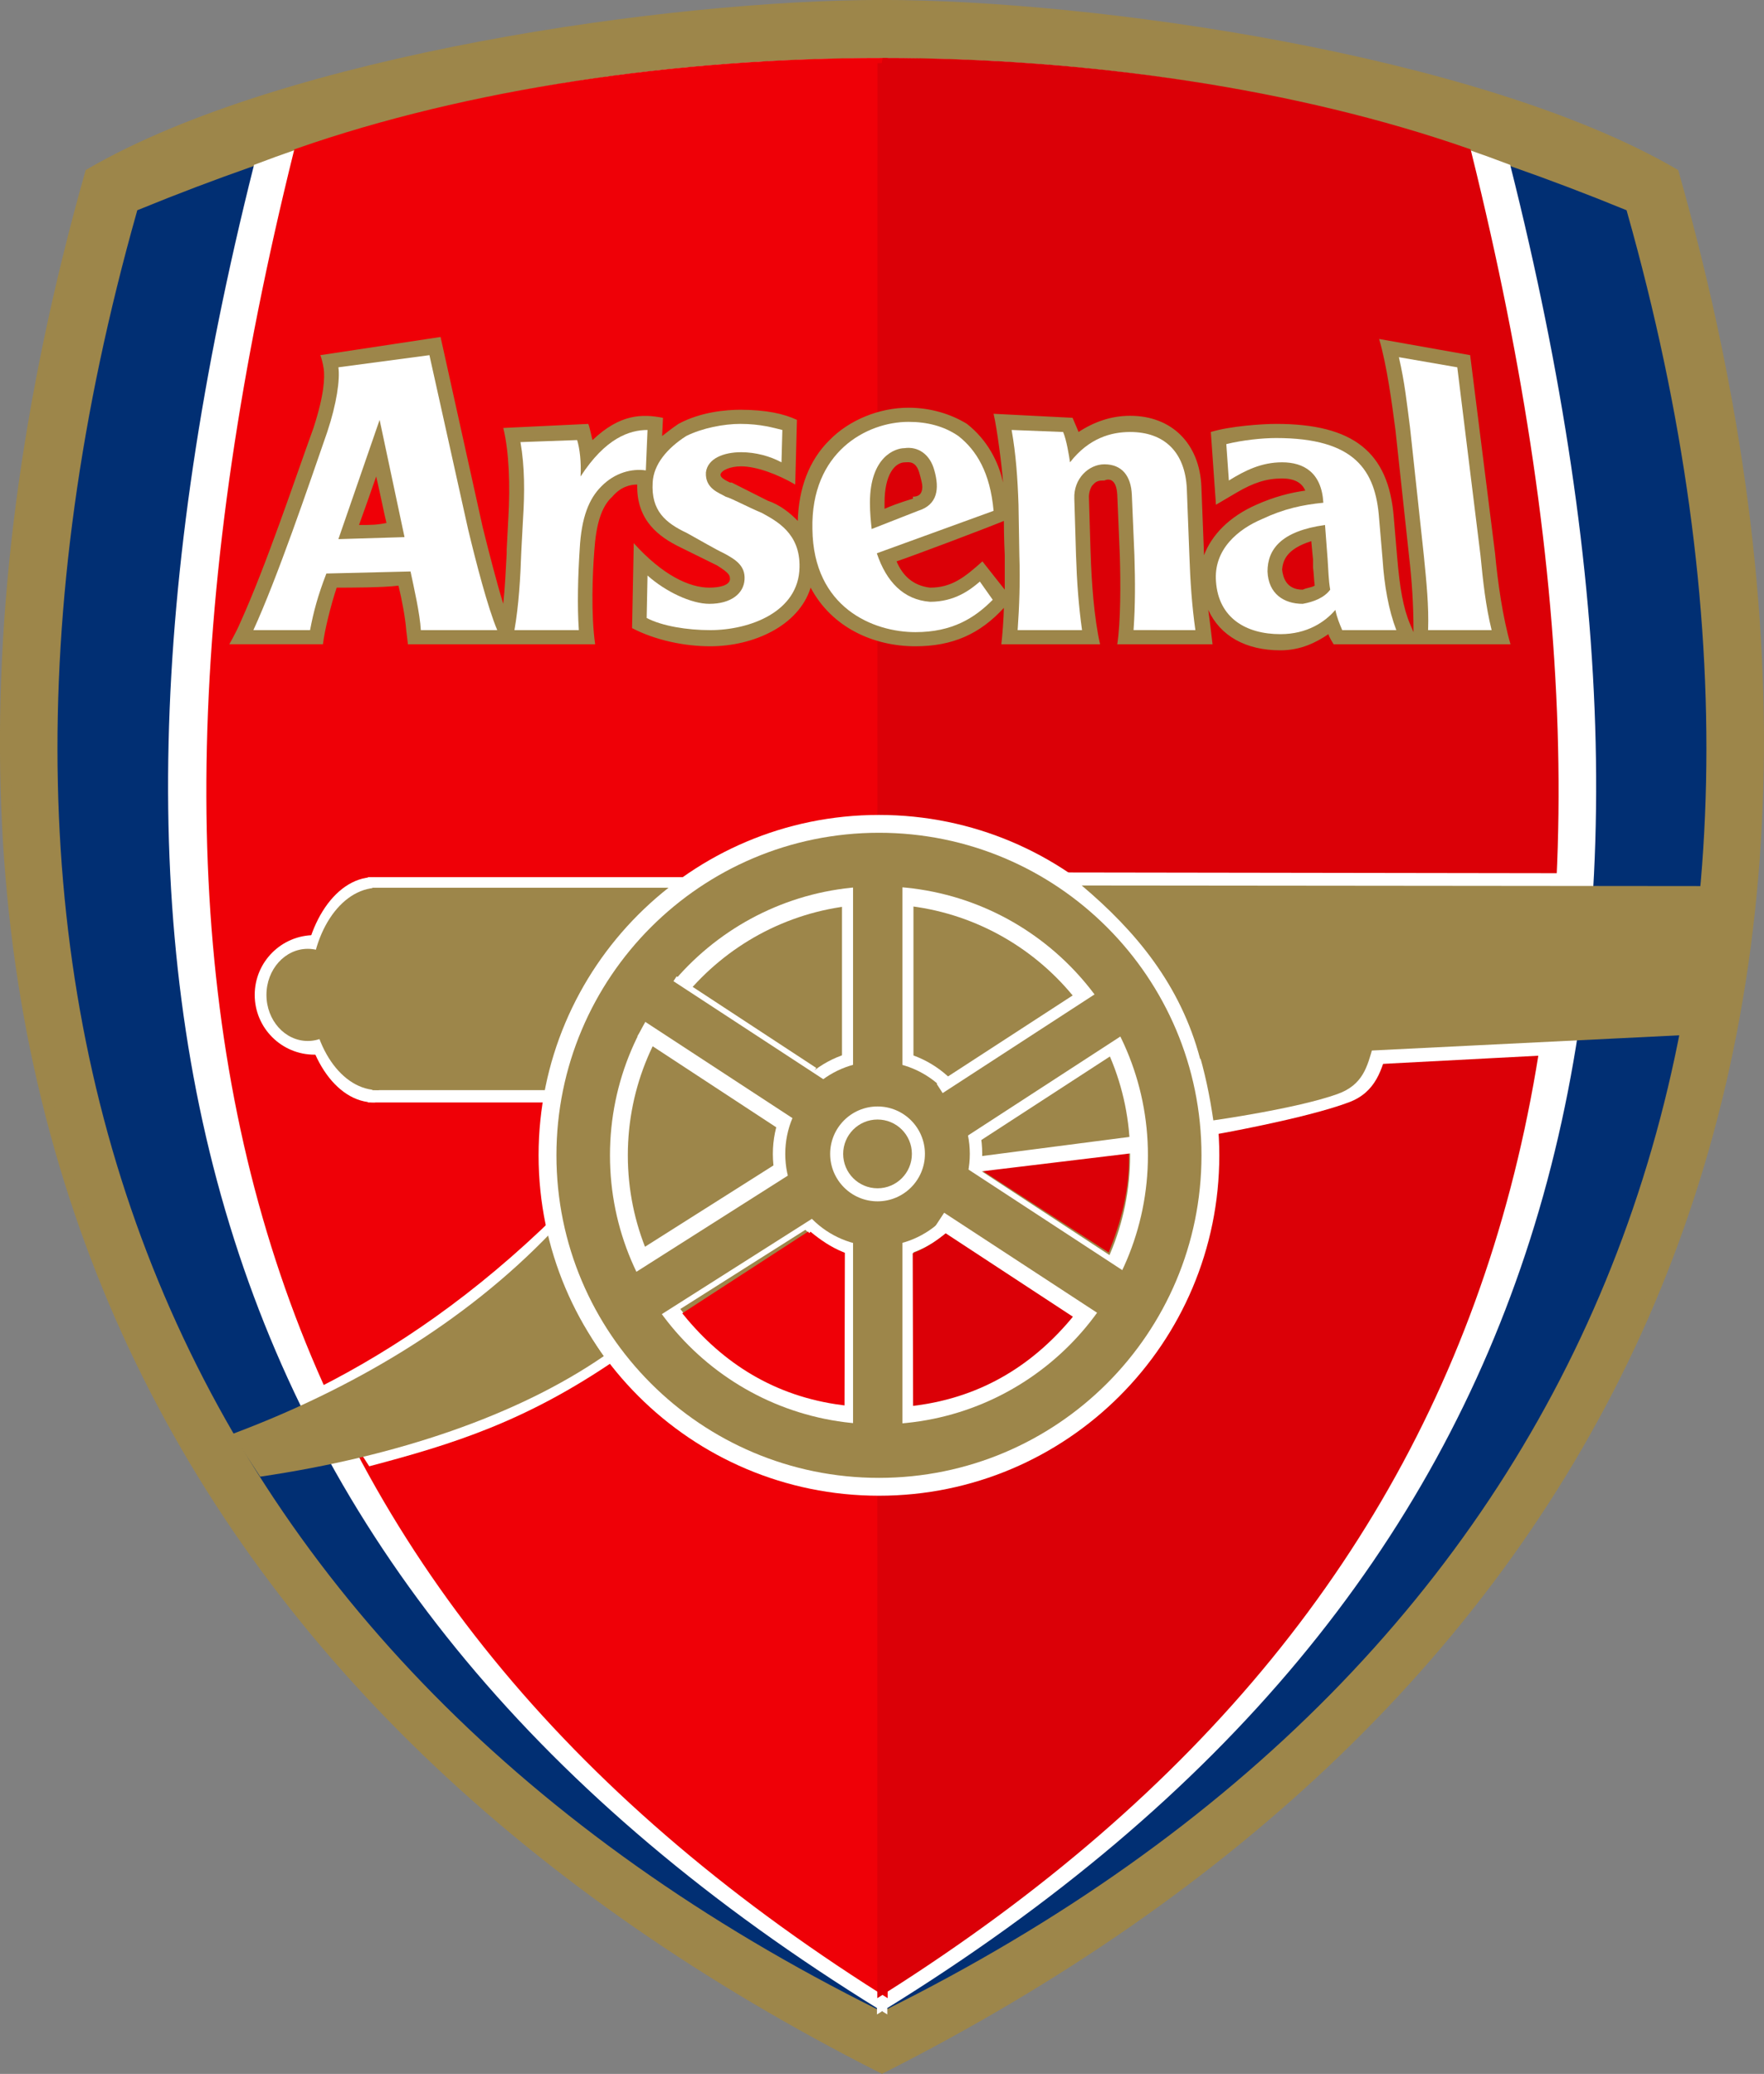 <?xml version="1.0" encoding="UTF-8" standalone="no"?>
<!-- Created with Inkscape (http://www.inkscape.org/) -->

<svg
   xmlns:dc="http://purl.org/dc/elements/1.1/"
   xmlns:cc="http://creativecommons.org/ns#"
   xmlns:rdf="http://www.w3.org/1999/02/22-rdf-syntax-ns#"
   xmlns:svg="http://www.w3.org/2000/svg"
   xmlns="http://www.w3.org/2000/svg"
   version="1.1"
   width="170.587"
   height="200.531"
   viewBox="0 0 170.587 200.531"
   id="Layer_1"
   xml:space="preserve"><rect x="0" y="0" width="170.587" height="200.531" fill="#808080" stroke="none"/><defs
     id="defs72" /><path
     d="M 85.292,0.495 C 65.051,0.495 27.732,5.726 8.71,16.775 -16.316,105.444 17.726,165.753 85.292,199.968 152.857,165.753 186.892,105.145 161.867,16.775 142.845,5.727 105.532,0.495 85.292,0.495 z"
     id="path6134"
     style="fill:#9d864a;stroke:#9d864a;stroke-width:1" /><path
     d="m 85.292,6.198 c -19.892,0 -42.275,2.54 -71.6,14.502 C -8.138,98.099 17.188,160.139 85.292,193.955 153.395,160.139 178.713,98.099 156.882,20.7 127.558,8.738 105.186,6.198 85.292,6.198 z"
     id="path5154"
     style="fill:#012f73;stroke:#012f73;stroke-width:1" /><path
     d="m 85.192,6.129 c -19.792,0 -41.041,2.923 -60.206,10.19 -19.887,79.25 -5.226,137.115 60.321,177.569 L 85.192,6.129 z M 85.307,193.888 C 150.855,153.434 165.51,95.569 145.622,16.319 126.457,9.053 105.214,6.13 85.423,6.13 L 85.307,193.888 z"
     id="path4180"
     style="fill:#ffffff;stroke:#ffffff;stroke-width:1" /><path
     d="m 85.307,6.104 c -19.892,0 -40.042,3.006 -56.426,8.722 -20.593,83.049 -4.054,139.149 56.458,177.477 L 85.307,6.104 z"
     id="path4174"
     style="fill:#ef0007;stroke:#ef0007;stroke-width:1" /><path
     d="m 85.355,6.104 c 19.893,0 40.059,3.006 56.442,8.722 20.594,83.049 4.055,139.149 -56.457,177.477 l 0.016,-186.199 z"
     id="path4176"
     style="fill:#db0007;stroke:#db0007;stroke-width:1" /><path
     d="m 59.595,131.457 c -8.783,6.008 -15.771,8.179 -23.889,10.324 l -4.902,-7.602 c 7.456,-3.77 15.178,-9.023 22.953,-16.644 0.666,7.396 4.094,12.626 5.838,13.922 z"
     id="path4139"
     style="fill:#ffffff" /><path
     d="m 58.392,131.127 c -8.322,5.724 -19.936,9.697 -33.231,11.657 l -2.702,-4.121 c 11.372,-4.261 22.362,-10.625 30.888,-19.542 1.289,5.713 3.256,9.509 5.044,12.006 z"
     id="path2197"
     style="fill:#9d864a" /><path
     d="m 36.192,96.199 c 0,3.195 -2.587,5.781 -5.78,5.781 -3.193,0 -5.78,-2.586 -5.78,-5.781 l 0,0 c 0,-3.19 2.587,-5.778 5.78,-5.778 3.192,0 5.78,2.587 5.78,5.778 z"
     id="path18808"
     style="fill:#ffffff" /><path
     d="m 35.581,84.814 v 21.787 h 17.169 c 1.126,-7.291 5.282,-15.048 14.68,-21.787 h -31.849"
     id="path15893"
     style="fill:#ffffff" /><path
     d="m 36.265,106.6 c -3.836,0.074 -6.986,-4.742 -7.034,-10.758 -0.047,-6.017 3.025,-10.952 6.861,-11.028 0.044,-0.001 0.089,-0.001 0.133,-0.001"
     id="path15895"
     style="fill:#ffffff" /><path
     d="m 33.757,96.199 c 0,2.462 -1.789,4.456 -3.995,4.456 -2.205,0 -3.995,-1.994 -3.995,-4.456 l 0,0 c 0,-2.46 1.789,-4.454 3.995,-4.454 2.206,0 3.995,1.994 3.995,4.454 z"
     id="path18810"
     style="fill:#9d864a" /><g
     transform="matrix(0.527,0,0,0.527,-3.031,-44.896)"
     id="g15887"><path
       d="m 74.074,248.078 v 37.132 h 32.311 c 2.554,-12.34 8.829,-25.472 24.479,-37.132 h -56.79"
       id="path12001"
       style="fill:#9d864a" /><path
       d="m 75.292,285.206 c -6.842,0.128 -12.457,-8.082 -12.542,-18.333 -0.083,-10.25 5.395,-18.666 12.236,-18.794 0.08,0 0.159,-0.002 0.237,0"
       id="path12974"
       style="fill:#9d864a" /></g><path
     d="m 117.912,111.713 c 0,18.178 -14.735,32.914 -32.913,32.914 -18.179,0 -32.915,-14.737 -32.915,-32.914 l 0,0 c 0,-18.179 14.736,-32.914 32.915,-32.914 18.179,0 32.913,14.735 32.913,32.914 l 0,0 z"
     id="path7124"
     style="fill:#ffffff" /><path
     d="m 116.189,111.713 c 0,17.224 -13.964,31.187 -31.189,31.187 -17.226,0 -31.19,-13.963 -31.19,-31.187 l 0,0 c 0,-17.224 13.964,-31.189 31.19,-31.189 17.224,-5.2e-4 31.189,13.964 31.189,31.189 l 0,0 z"
     id="path9064"
     style="fill:#9d864a" /><path
     d="m 111.01,111.713 c 0,14.366 -11.646,26.012 -26.011,26.012 -14.366,0 -26.012,-11.646 -26.012,-26.012 l 0,0 c 0,-14.365 11.646,-26.012 26.012,-26.012 14.365,0 26.011,11.646 26.011,26.012 l 0,0 z"
     id="path9066"
     style="fill:#ffffff" /><path
     d="m 109.285,111.713 c 0,13.412 -10.874,24.287 -24.285,24.287 -13.413,0 -24.286,-10.875 -24.286,-24.287 l 0,0 c 0,-13.414 10.873,-24.286 24.286,-24.286 13.412,-5.3e-4 24.285,10.871 24.285,24.286 l 0,0 z"
     id="path9068"
     style="fill:#9d864a" /><g
     transform="matrix(0.527,0,0,0.527,-61.478,-33.954)"
     id="g16873"><path
       d="m 296.894,276.147 c 0.011,10.607 -8.583,19.214 -19.194,19.222 -10.61,0.007 -19.217,-8.584 -19.224,-19.194 0,-0.008 0,-0.02 0,-0.027 -0.008,-10.61 8.588,-19.216 19.196,-19.224 10.608,-0.007 19.219,8.586 19.223,19.194 -10e-4,0.01 -10e-4,0.022 -10e-4,0.029 z"
       id="path12989"
       style="fill:#ffffff" /><path
       d="m 294.617,276.147 c 0.009,9.353 -7.566,16.938 -16.919,16.943 -9.352,0.008 -16.939,-7.568 -16.945,-16.919 0,-0.01 0,-0.017 0,-0.024 -0.007,-9.35 7.568,-16.94 16.92,-16.948 9.35,-0.005 16.937,7.574 16.944,16.924 0,0.006 0,0.017 0,0.024 z"
       id="path13960"
       style="fill:#9d864a" /><path
       d="m 286.379,276.147 c 0.006,4.799 -3.885,8.694 -8.688,8.703 -4.801,0 -8.696,-3.888 -8.7,-8.69 0,-0.005 0,-0.008 0,-0.013 -0.002,-4.804 3.886,-8.698 8.688,-8.703 4.803,-0.002 8.699,3.888 8.701,8.688 -10e-4,0.008 -10e-4,0.01 -10e-4,0.015 z"
       id="path13962"
       style="fill:#ffffff" /><path
       d="m 283.987,276.147 c 0.006,3.481 -2.815,6.306 -6.298,6.309 -3.481,0.002 -6.306,-2.817 -6.309,-6.301 0,-0.003 0,-0.005 0,-0.008 -0.003,-3.483 2.817,-6.306 6.3,-6.308 3.483,-0.003 6.307,2.816 6.307,6.301 0,0 0,0.002 0,0.007 z"
       id="path13964"
       style="fill:#9d864a" /></g><g
     transform="matrix(0.527,0,0,0.527,-2.874,-46.531)"
     id="g18945"><rect
       width="13.109"
       height="30.578"
       x="159.962"
       y="252.883"
       id="rect18819"
       style="fill:#ffffff" /><rect
       width="9.052"
       height="38.853"
       x="161.99"
       y="248.516"
       id="rect16879"
       style="fill:#9d864a" /></g><g
     transform="matrix(0.527,0,0,0.527,-2.874,-46.531)"
     id="g18911"><g
       transform="matrix(0.545,0.839,-0.839,0.545,645.257,-301.148)"
       id="g18831"><rect
         width="13.108"
         height="30.58"
         x="238.336"
         y="681.963"
         id="rect18833"
         style="fill:#ffffff" /><rect
         width="9.053"
         height="38.855"
         x="240.363"
         y="677.593"
         id="rect18835"
         style="fill:#9d864a" /></g><g
       transform="matrix(-0.545,0.839,0.839,0.545,97.86,-301.148)"
       id="g18905"><rect
         width="13.107"
         height="0"
         x="461.895"
         y="368.291"
         id="rect18907"
         style="fill:#ffffff" /><rect
         width="9.052"
         height="0"
         x="463.922"
         y="372.198"
         id="rect18909"
         style="fill:#9d864a" /></g></g><g
     transform="matrix(0.209,0.484,0.484,-0.209,-360.005,226.198)"
     id="g18919"><g
       transform="matrix(0.545,0.839,-0.839,0.545,645.257,-301.148)"
       id="g18921"><rect
         width="13.106"
         height="0"
         x="695.114"
         y="1009.097"
         id="rect18923"
         style="fill:#ffffff" /><rect
         width="9.053"
         height="0"
         x="697.141"
         y="1013.01"
         id="rect18925"
         style="fill:#9d864a" /></g><g
       transform="matrix(-0.545,0.839,0.839,0.545,97.86,-301.148)"
       id="g18927"><rect
         width="13.108"
         height="30.578"
         x="918.6"
         y="634.379"
         transform="matrix(-0.407,0.913,-0.913,-0.407,1894.944,68.732)"
         id="rect18929"
         style="fill:#ffffff" /><rect
         width="9.051"
         height="38.857"
         x="920.63"
         y="630.01"
         transform="matrix(-0.406,0.914,-0.914,-0.406,1894.62,68.213)"
         id="rect18931"
         style="fill:#9d864a" /></g></g><g
     transform="matrix(0.527,0,0,0.527,-2.874,31.538)"
     id="g18949"><rect
       width="13.109"
       height="30.582"
       x="159.962"
       y="169.533"
       id="rect18951"
       style="fill:#ffffff" /><rect
       width="9.052"
       height="38.854"
       x="161.99"
       y="165.164"
       id="rect18953"
       style="fill:#9d864a" /></g><path
     d="m 78.25,119.253 c 0.941,0.77 1.951,1.491 3.252,2.02 l -0.033,14.395 c -6.523,-0.84 -11.457,-4.054 -15.195,-8.634 l 11.987,-7.782"
     id="path9069"
     style="fill:#ef0007;stroke:#ef0007;stroke-width:0.4" /><path
     d="m 91.718,119.3 c -0.941,0.77 -1.952,1.491 -3.254,2.019 l 0.035,14.395 c 6.521,-0.837 11.456,-4.051 15.193,-8.633 l -11.988,-7.781"
     id="path11978"
     style="fill:#db0007;stroke:#db0007;stroke-width:0.4" /><g
     transform="matrix(0.527,0,0,0.527,-3.231,-46.174)"
     id="g6099"><path
       d="m 186.222,302.269 27.056,-3.291 c 0.217,6.771 -1.402,12.752 -3.706,18.446 l -23.413,-15.155"
       id="path2215"
       style="fill:#db0007" /><path
       d="m 186.261,302.153 c 0.104,-0.448 0.075,-0.808 0.236,-2.066 l 26.706,-3.466 c 0.128,1.243 0.035,1.687 0.026,2.278 l -26.968,3.254 z"
       id="path4159"
       style="fill:#ffffff;stroke:#ffffff;stroke-width:0.758" /></g><g
     transform="matrix(0.527,0,0,0.527,-2.176,-51.449)"
     id="g6119"><path
       d="m 223.779,289.639 h 35.072 c -1.124,4.147 -2.177,8.359 -7.2,10.239 -8.039,3.013 -24.748,5.934 -24.748,5.934 -0.308,-4.588 -1.357,-10.763 -3.124,-16.173 z"
       id="path6119"
       style="fill:#ffffff" /><path
       d="m 199.377,257.706 91.567,0.138 -3.227,33.416 -62.538,3.281 c -3.378,-14.95 -14.74,-29.245 -25.802,-36.835 z"
       id="path4177"
       style="fill:#ffffff" /><path
       d="m 202.621,260.094 116.914,0.113 -4.48,27.238 -90.693,4.484 c -3.592,-13.568 -11.773,-23.427 -21.741,-31.835 z"
       id="path3206"
       style="fill:#9d864a" /><path
       d="m 223.775,289.633 h 32.304 c -1.056,3.702 -1.831,7.054 -6.551,8.736 -7.554,2.692 -22.752,4.823 -22.752,4.823 -0.644,-4.431 -1.551,-8.928 -3.001,-13.559 z"
       id="path4179"
       style="fill:#9d864a" /></g><g
     transform="matrix(0.527,0,0,0.527,-3.709,-51.799)"
     id="g2298"><path
       d="m 191.249,209.821 c 0,1.488 -0.31,5.563 -0.469,6.679 h 18.121 c -1.101,-4.823 -1.574,-11.503 -1.732,-16.693 0,0.37 -0.316,-10.388 -0.316,-10.388 0,-0.741 0.316,-1.854 0.787,-2.225 0.63,-0.741 1.262,-0.741 2.049,-0.741 0.788,-0.369 2.204,-0.369 2.368,2.598 l 0.466,11.128 c 0.162,5.191 0.162,12.244 -0.466,16.321 h 17.482 c -0.153,-1.484 -0.631,-5.191 -0.783,-6.306 2.206,4.822 6.932,7.417 13.234,7.417 3.784,0 6.622,-1.48 8.824,-2.968 0,0.374 0.946,1.857 0.946,1.857 h 32.458 c -1.417,-4.823 -2.363,-11.503 -2.837,-16.693 l -4.568,-36.353 -16.703,-2.968 c 1.42,4.822 2.361,11.873 2.992,16.696 l 2.521,23.366 c 0.473,4.082 0.79,8.534 0.79,13.355 v 0.372 l -0.631,-1.483 c -1.261,-2.971 -1.891,-6.679 -2.362,-12.244 l -0.632,-7.42 c -0.945,-11.868 -7.402,-17.062 -21.587,-17.062 -2.365,0 -8.349,0.372 -11.976,1.486 l 0.942,13.35 3.783,-2.227 c 3.156,-1.851 5.518,-2.593 8.352,-2.593 2.21,0 3.624,0.742 4.257,2.223 -2.68,0.37 -5.671,1.114 -8.985,2.597 -5.04,2.226 -8.188,5.567 -9.606,9.274 0,0 0,0 0,-0.37 l -0.476,-12.241 c -0.315,-7.791 -5.36,-12.985 -13.079,-12.985 -3.462,0 -6.615,1.112 -9.454,2.971 -0.157,-0.37 -0.314,-0.744 -0.471,-1.114 l -0.632,-1.487 -14.497,-0.738 c 0.631,2.598 1.58,10.016 1.736,12.614 -0.789,-3.709 -2.836,-7.791 -6.621,-10.76 -2.995,-1.854 -6.776,-2.968 -10.713,-2.968 -5.358,0 -10.872,2.229 -14.497,5.938 -3.782,3.708 -5.672,8.898 -5.834,14.836 -1.415,-1.483 -3.304,-2.969 -5.509,-3.713 l -6.618,-3.334 h -0.316 c -1.575,-0.742 -1.733,-1.112 -1.733,-1.483 0.158,-0.743 1.733,-1.486 3.784,-1.486 2.831,0 6.771,1.486 9.925,3.339 l 0.313,-11.867 c -2.364,-1.115 -5.672,-1.856 -10.398,-1.856 -2.521,0 -7.25,0.373 -11.344,2.595 -1.103,0.744 -2.052,1.486 -2.995,2.23 l 0.157,-3.34 c -3.781,-0.743 -7.878,-0.743 -12.919,4.08 -0.162,-0.371 -0.473,-2.225 -0.788,-2.969 l -15.6,0.744 c 1.102,4.449 1.263,10.755 0.942,16.319 l -0.312,5.938 v 0.739 c -0.158,2.968 -0.317,6.305 -0.631,9.274 -1.262,-4.084 -2.676,-9.646 -3.782,-14.095 l -7.722,-34.868 -22.059,3.336 c 0.157,0.374 0.473,1.486 0.63,2.596 0.156,1.486 0.156,4.452 -1.891,10.76 -3.625,10.016 -8.666,25.224 -13.552,35.981 -0.629,1.483 -1.893,3.708 -1.893,3.708 h 17.178 c 0.314,-2.594 1.417,-7.045 2.52,-10.388 2.365,0 8.51,0 11.344,-0.366 0.631,2.593 1.261,5.932 1.421,8.159 l 0.313,2.596 h 34.354 c -0.791,-5.562 -0.473,-12.979 -0.16,-17.064 0.314,-4.822 1.26,-8.159 3.308,-10.015 1.575,-1.852 3.31,-2.226 4.57,-2.226 -0.158,6.677 4.097,9.646 7.879,11.5 l 6.775,3.339 c 2.363,1.486 2.363,1.856 2.363,2.595 -0.157,1.115 -2.049,1.481 -3.782,1.481 -3.623,0 -8.508,-2.22 -13.867,-8.157 l -0.313,15.581 c 4.254,2.224 9.609,3.336 14.335,3.336 7.88,0 16.232,-3.707 18.437,-10.76 3.942,7.423 11.663,10.76 19.224,10.76 6.78,0 11.822,-2.228 16.231,-7.05 z M 72.916,194.616 c 0.946,-2.601 1.733,-4.823 3.153,-8.904 0.943,4.081 1.418,6.677 1.892,8.533 -1.892,0.371 -2.837,0.371 -5.045,0.371 z m 96.436,-4.083 c 0,-5.191 1.892,-7.418 3.784,-7.418 0.628,0 2.045,-0.371 2.677,2.227 0.313,1.11 0.471,1.851 0.471,2.225 0,1.483 -0.785,1.854 -1.731,1.854 v 0.374 c 0,0 -2.679,0.739 -5.2,1.852 -0.001,-0.373 -0.001,-0.744 -0.001,-1.114 z m 17.962,10.757 c -3.31,2.969 -5.672,4.822 -9.614,4.822 -3.147,-0.371 -5.04,-2.227 -6.144,-4.822 3.309,-1.113 16.072,-5.935 19.693,-7.418 0,2.97 0.16,6.305 0.16,6.305 0,2.227 0,4.453 0,6.307 l -4.095,-5.194 z m 58.773,5.194 c -2.994,0 -3.624,-2.225 -3.782,-3.708 0.158,-1.485 0.629,-3.71 5.355,-5.194 0.157,1.854 0.318,3.339 0.318,3.339 v 1.481 c 0.159,1.116 0.159,2.228 0.314,3.34 -0.627,0.371 -1.415,0.371 -2.205,0.742"
       id="path8269"
       style="fill:#9d864a" /><path
       d="m 150.601,177.183 c -1.578,-0.374 -3.943,-1.116 -7.722,-1.116 -2.995,0 -6.933,0.742 -9.927,2.227 -3.467,2.228 -5.991,5.191 -6.148,8.534 -0.315,5.191 2.366,7.418 6.305,9.272 2.681,1.482 5.2,2.969 6.775,3.708 2.049,1.114 3.941,2.227 3.78,4.822 -0.156,2.598 -2.521,4.452 -6.458,4.452 -3.312,0 -8.034,-2.229 -11.347,-5.194 l -0.157,7.79 c 2.837,1.485 7.406,2.229 11.659,2.229 7.25,0 16.234,-3.339 16.39,-11.502 0.158,-6.305 -4.254,-8.53 -6.934,-10.013 -2.68,-1.114 -5.356,-2.598 -6.618,-2.971 -1.262,-0.741 -3.783,-1.483 -3.625,-4.449 0.315,-2.595 3.309,-3.71 6.464,-3.71 2.676,0 5.352,0.742 7.403,1.857"
       id="path8271"
       style="fill:#ffffff" /><path
       d="m 85.838,163.455 -16.705,2.228 c 0.316,2.225 -0.312,6.677 -2.047,11.87 -3.467,10.014 -9.139,26.707 -13.551,36.351 h 10.4 c 0.629,-3.338 1.417,-6.308 2.993,-10.386 l 15.44,-0.375 c 0.629,2.969 1.734,7.792 1.891,10.76 H 98.282 C 96.548,209.82 94.344,201.29 92.924,195.355 l -7.086,-31.9 z m -16.705,33.754 7.565,-21.881 4.569,21.514"
       id="path8273"
       style="fill:#ffffff" /><path
       d="m 125.859,177.183 -0.313,7.416 c -2.521,-0.369 -5.67,0.373 -8.195,2.968 -2.204,2.227 -3.624,5.562 -3.939,11.502 -0.316,4.819 -0.47,10.387 -0.157,14.838 h -11.819 c 0.787,-4.451 1.104,-9.645 1.261,-14.471 l 0.316,-5.93 c 0.313,-4.827 0.313,-9.647 -0.472,-14.097 l 10.4,-0.373 c 0.47,1.485 0.785,4.083 0.628,6.681 4.572,-7.055 8.985,-8.534 12.29,-8.534"
       id="path8275"
       style="fill:#ffffff" /><path
       d="m 274.45,165.683 -10.716,-1.856 c 1.105,4.826 1.421,8.16 2.053,12.982 l 2.52,23.369 c 0.476,4.82 0.943,9.275 0.787,13.727 h 11.659 c -1.102,-4.451 -1.573,-8.906 -2.047,-13.727"
       id="path8277"
       style="fill:#ffffff" /><path
       d="m 226.391,213.904 c -0.628,-4.451 -0.941,-8.906 -1.103,-13.727 l -0.469,-12.241 c -0.319,-6.676 -4.101,-10.384 -10.404,-10.384 -3.464,0 -7.561,1.107 -11.029,5.562 -0.158,-1.113 -0.631,-4.079 -1.263,-5.562 l -9.451,-0.37 c 0.786,4.449 1.103,8.9 1.262,13.72 l 0.154,9.274 c 0.158,4.82 0,9.273 -0.311,13.727 h 11.815 c -0.628,-4.454 -0.948,-8.906 -1.104,-13.727 l -0.312,-10.386 c -0.157,-3.708 2.678,-6.308 5.513,-6.308 3.308,0 4.886,2.229 5.042,5.564 l 0.472,11.13 c 0.156,4.82 0.156,9.271 -0.157,13.724"
       id="path8279"
       style="fill:#ffffff" /><path
       d="m 263.263,213.904 c -1.42,-3.709 -2.206,-8.162 -2.521,-12.982 l -0.631,-7.419 c -0.631,-8.904 -4.41,-14.842 -18.908,-14.842 -2.519,0 -6.146,0.376 -9.138,1.115 l 0.47,6.676 c 2.997,-1.854 5.988,-3.337 9.771,-3.337 3.941,0 7.249,1.854 7.564,7.418 -3.782,0.37 -7.247,1.112 -11.188,2.969 -4.413,1.854 -8.979,5.563 -8.509,11.496 0.472,6.68 5.513,9.646 11.818,9.646 4.886,0 8.19,-2.224 10.084,-4.449 0.315,1.483 0.79,2.598 1.26,3.709 h 9.928 l 0,0 z m -17.176,-4.822 c -3.465,0 -6.304,-1.854 -6.459,-5.938 0,-4.075 2.519,-7.416 10.553,-8.527 l 0.476,6.305 c 0.158,2.225 0.158,3.71 0.475,5.563 -1.105,1.482 -2.994,2.223 -5.045,2.597"
       id="path8281"
       style="fill:#ffffff" /><path
       d="m 182.902,178.293 c -2.681,-1.855 -5.831,-2.6 -9.139,-2.6 -7.722,0 -17.965,5.564 -17.648,19.662 0.157,14.466 11.187,18.92 18.911,18.92 6.771,0 10.87,-2.598 14.179,-5.935 l -2.362,-3.343 c -1.736,1.487 -4.567,3.711 -9.141,3.711 -4.885,-0.368 -8.034,-3.711 -9.769,-8.901 l 21.428,-7.789 c -0.631,-7.047 -3.153,-11.128 -6.459,-13.725 z m -7.404,13.725 -8.509,3.337 c -0.16,-1.481 -0.317,-2.966 -0.317,-4.823 0,-8.531 4.73,-10.012 6.301,-10.012 2.525,-0.373 4.729,1.113 5.521,4.08 0.943,3.336 0.628,6.303 -2.996,7.418"
       id="path8283"
       style="fill:#ffffff" /></g><g
     transform="matrix(0.355,-0.391,-0.391,-0.355,345.341,449.961)"
     id="g18919-4"><g
       transform="matrix(0.545,0.839,-0.839,0.545,645.257,-301.148)"
       id="g18921-4"><rect
         width="13.106"
         height="0"
         x="695.114"
         y="1009.097"
         id="rect18923-6"
         style="fill:#ffffff" /><rect
         width="9.053"
         height="0"
         x="697.141"
         y="1013.01"
         id="rect18925-0"
         style="fill:#9d864a" /></g><g
       transform="matrix(-0.545,0.839,0.839,0.545,97.86,-301.148)"
       id="g18927-7"><rect
         width="13.108"
         height="30.578"
         x="918.6"
         y="634.379"
         transform="matrix(-0.407,0.913,-0.913,-0.407,1894.944,68.732)"
         id="rect18929-4"
         style="fill:#ffffff" /><rect
         width="9.051"
         height="38.857"
         x="920.63"
         y="630.01"
         transform="matrix(-0.406,0.914,-0.914,-0.406,1894.62,68.213)"
         id="rect18931-3"
         style="fill:#9d864a" /></g></g><g
     transform="matrix(0.355,-0.391,-0.391,-0.355,374.142,468.35)"
     id="g18919-4-5"><g
       transform="matrix(0.545,0.839,-0.839,0.545,645.257,-301.148)"
       id="g18921-4-4"><rect
         width="13.106"
         height="0"
         x="695.114"
         y="1009.097"
         id="rect18923-6-4"
         style="fill:#ffffff" /><rect
         width="9.053"
         height="0"
         x="697.141"
         y="1013.01"
         id="rect18925-0-9"
         style="fill:#9d864a" /></g><g
       transform="matrix(-0.545,0.839,0.839,0.545,97.86,-301.148)"
       id="g18927-7-6"><rect
         width="13.108"
         height="30.578"
         x="918.6"
         y="634.379"
         transform="matrix(-0.407,0.913,-0.913,-0.407,1894.944,68.732)"
         id="rect18929-4-7"
         style="fill:#ffffff" /><rect
         width="9.051"
         height="38.857"
         x="920.63"
         y="630.01"
         transform="matrix(-0.406,0.914,-0.914,-0.406,1894.62,68.213)"
         id="rect18931-3-2"
         style="fill:#9d864a" /></g></g></svg>